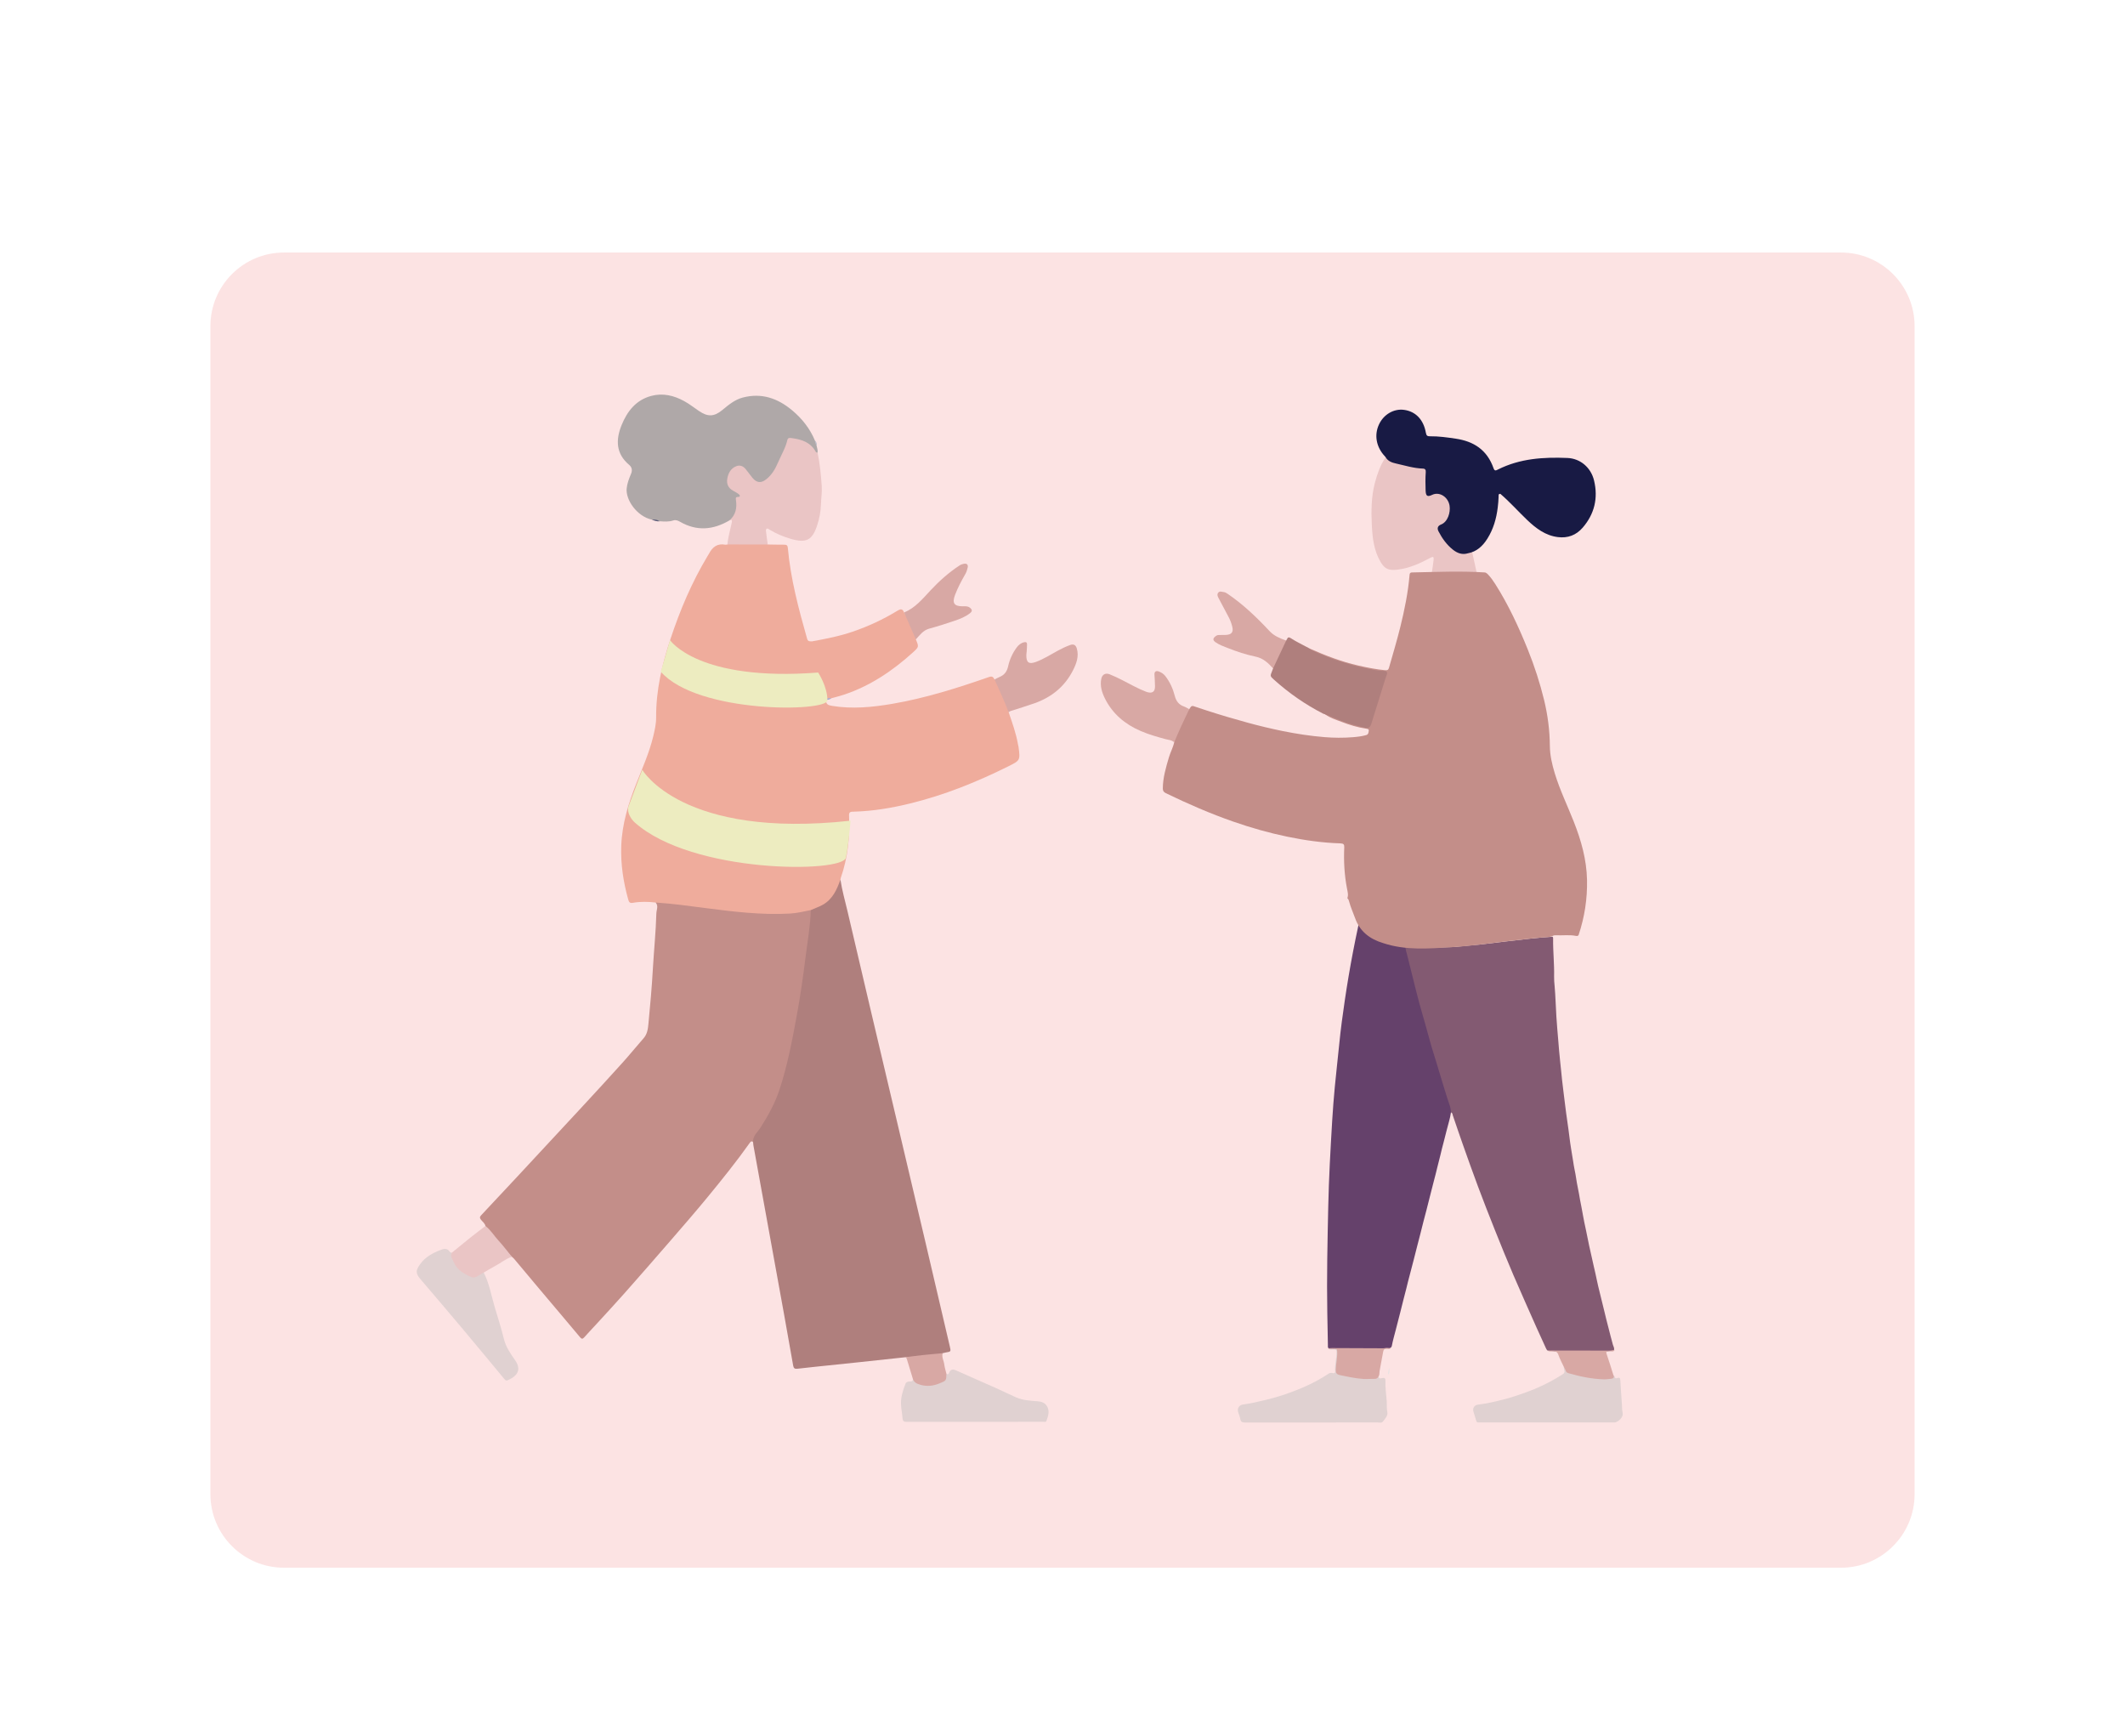 <svg xmlns="http://www.w3.org/2000/svg" width="202" height="165" viewBox="0 0 202 165">
    <defs>
        <filter id="ae4hv3tyza" width="127.4%" height="135.1%" x="-13.7%" y="-17.6%" filterUnits="objectBoundingBox">
            <feOffset dy="4" in="SourceAlpha" result="shadowOffsetOuter1"/>
            <feGaussianBlur in="shadowOffsetOuter1" result="shadowBlurOuter1" stdDeviation="4"/>
            <feColorMatrix in="shadowBlurOuter1" result="shadowMatrixOuter1" values="0 0 0 0 0 0 0 0 0 0 0 0 0 0 0 0 0 0 0.15 0"/>
            <feMerge>
                <feMergeNode in="shadowMatrixOuter1"/>
                <feMergeNode in="SourceGraphic"/>
            </feMerge>
        </filter>
    </defs>
    <g fill="none" fill-rule="evenodd">
        <g>
            <g>
                <g filter="url(#ae4hv3tyza)" transform="translate(1 -327) translate(16 344)">
                    <path fill="#FCE3E3" stroke="#FFF" stroke-width="3" d="M158 1.5c2.347 0 4.472.951 6.01 2.49 1.539 1.538 2.49 3.663 2.49 6.01h0v111c0 2.347-.951 4.472-2.49 6.01-1.538 1.539-3.663 2.49-6.01 2.49h0H10c-2.347 0-4.472-.951-6.01-2.49-1.539-1.538-2.49-3.663-2.49-6.01h0V10c0-2.347.951-4.472 2.49-6.01C5.528 2.45 7.653 1.5 10 1.5h0z"/>
                    <g>
                        <path fill="#EFAC9C" d="M23.322 48.778c-.72-.084-1.441-.1-2.152.026-.305.055-.382-.064-.448-.298-.467-1.669-.729-3.364-.666-5.106.073-2.093.683-4.052 1.447-5.977.574-1.446 1.209-2.876 1.582-4.395.147-.606.29-1.22.286-1.846-.018-2.586.568-5.06 1.376-7.49.907-2.732 2.026-5.374 3.515-7.848.04-.07.09-.135.127-.207.326-.636.795-1.015 1.56-.867.063.012.132-.016.199-.023.133-.116.296-.123.46-.123.972-.007 1.943-.007 2.916 0 .161 0 .325.001.455.126.53.006 1.056.023 1.584.02.22-.002.305.07.326.298.265 2.956 1.028 5.804 1.834 8.643.08.277.253.228.427.254-.112.224-.107.44-.034.684.422 1.4.856 2.799 1.27 4.202.056.19.155.344.306.47.085.177-.105.132-.162.195-.05.448.245.521.592.577 1.903.308 3.787.125 5.669-.194 3.163-.54 6.209-1.504 9.227-2.555.33-.114.405.034.522.233.258.172.31.467.427.719.284.612.564 1.227.808 1.858.067.178.116.356.11.548.337 1 .703 1.994.882 3.042.014.079.041.158.052.237.168 1.285.168 1.288-.994 1.866-2.98 1.481-6.057 2.72-9.296 3.513-1.767.434-3.56.737-5.387.783-.25.007-.449 0-.434.359.092 2.024-.114 4.01-.785 5.936-.015.05-.02.107-.03.159-.214 1.373-.993 2.283-2.267 2.79-.215.085-.437.148-.653.234-.775.22-1.563.317-2.37.343-2.93.099-5.818-.32-8.711-.685-.955-.122-1.905-.306-2.873-.303-.254.001-.475-.104-.697-.198" transform="translate(22 16)"/>
                        <path fill="#C38E89" d="M23.322 48.778c1.568.1 3.125.317 4.682.52 2.68.345 5.358.68 8.07.53.677-.036 1.337-.196 2-.332.162.203.115.442.09.666-.148 1.348-.331 2.692-.505 4.038-.342 2.64-.767 5.265-1.292 7.874-.345 1.73-.755 3.45-1.364 5.112-.48 1.31-1.22 2.482-2.01 3.62-.166.238-.224.521-.405.744-.144-.134-.224-.061-.319.073-1.27 1.793-2.65 3.504-4.045 5.2-1.128 1.371-2.294 2.712-3.457 4.056-1.465 1.691-2.935 3.378-4.418 5.052-.881.996-1.79 1.968-2.688 2.952-.376.41-.762.811-1.13 1.227-.165.187-.255.147-.404-.03-1.277-1.53-2.57-3.047-3.854-4.572-.804-.953-1.602-1.913-2.404-2.868-.06-.073-.138-.128-.208-.192-.45-.274-.693-.744-1.042-1.114-.488-.522-.904-1.11-1.39-1.635-.048-.048-.08-.108-.085-.18-.05-.256-.272-.398-.418-.585-.145-.183-.13-.282.021-.442 1.145-1.213 2.283-2.434 3.42-3.656 2.05-2.204 4.103-4.408 6.147-6.618 1.29-1.396 2.577-2.79 3.848-4.202.69-.765 1.338-1.567 2.018-2.34.348-.396.411-.879.457-1.361.17-1.752.327-3.506.425-5.263.1-1.744.281-3.484.329-5.23.009-.35.228-.714-.069-1.044" transform="translate(22 16)"/>
                        <path fill="#AF7F7D" d="M32.587 71.55c-.04-.6.431-.947.705-1.378.722-1.137 1.37-2.297 1.798-3.586.761-2.305 1.213-4.68 1.648-7.057.33-1.805.599-3.623.822-5.446.188-1.527.47-3.045.513-4.587.38-.172.777-.3 1.143-.506.946-.535 1.335-1.445 1.676-2.393.148 1.01.433 1.986.664 2.976.71 3.065 1.432 6.128 2.154 9.19.936 3.973 1.877 7.946 2.814 11.92.82 3.471 1.64 6.942 2.456 10.414.77 3.288 1.536 6.577 2.306 9.863.117.504.122.501-.398.586-.092.014-.185.043-.277.066-.38.21-.81.2-1.223.248-.577.065-1.159.105-1.734.187-.207.028-.394-.074-.598-.051-1.497.16-2.993.324-4.488.482-1.377.146-2.752.288-4.128.43-.552.059-1.105.115-1.656.182-.234.029-.342-.05-.384-.292-.286-1.643-.581-3.282-.875-4.923-.216-1.2-.435-2.402-.653-3.601-.4-2.202-.797-4.401-1.198-6.602-.354-1.945-.708-3.892-1.06-5.838-.017-.094-.017-.19-.027-.284" transform="translate(22 16)"/>
                        <path fill="#AFA8A8" d="M38.63 5.383c.047.214.125.424.085.651-.182.08-.243-.071-.315-.175-.485-.679-1.184-.968-1.971-1.105-.285-.05-.43.047-.543.338-.369.935-.759 1.862-1.268 2.732-.195.334-.448.62-.76.842-.51.362-1.005.297-1.408-.177-.202-.237-.373-.502-.57-.744-.387-.476-.821-.49-1.246-.047-.601.626-.478 1.518.27 1.954.103.061.222.1.318.182.219.188.22.357-.03.496-.121.067-.153.12-.132.246.026.148.008.299.014.448.023.613-.155 1.125-.73 1.434-1.538.904-3.098 1.053-4.69.137-.206-.117-.415-.209-.655-.13-.423.142-.857.104-1.29.076-.241-.076-.496-.098-.742-.152-1.422-.309-2.51-1.889-2.395-2.974.05-.481.22-.922.405-1.356.151-.35.107-.644-.176-.882-1.265-1.065-1.276-2.383-.714-3.77.533-1.315 1.364-2.388 2.817-2.778 1.107-.295 2.145-.046 3.133.493.502.276.948.63 1.419.948.823.555 1.414.545 2.186-.083.6-.49 1.185-.997 1.957-1.201 1.786-.47 3.32.06 4.687 1.2.95.79 1.705 1.74 2.184 2.893.09.155.116.333.16.504" transform="translate(22 16)"/>
                        <path fill="#EAC5C5" d="M30.344 12.458c.592-.516.722-1.18.617-1.918-.023-.178-.063-.309.204-.312.245-.003.18-.167.06-.261-.167-.131-.362-.23-.55-.335-.462-.26-.632-.66-.536-1.168.1-.516.338-.956.855-1.157.341-.132.649-.012.877.262.234.282.438.588.674.866.395.463.801.501 1.279.128.543-.42.875-.997 1.137-1.612.301-.71.714-1.374.886-2.135.053-.236.242-.198.391-.18.927.117 1.783.377 2.285 1.265.044.077.1.126.192.132.233 1.044.32 2.105.399 3.17.042.587-.063 1.162-.077 1.745-.016.675-.149 1.346-.359 1.985-.461 1.4-1.027 1.699-2.455 1.296-.717-.204-1.407-.49-2.049-.877-.091-.053-.189-.16-.29-.102-.127.07-.07.224-.057.335.041.39.1.776.152 1.164l-3.831-.003c.06-.712.274-1.394.414-2.09.049-.239-.008-.283-.218-.198" transform="translate(22 16)"/>
                        <path fill="#EFAC9C" d="M39.714 29.363c-.238.018-.323-.125-.384-.329-.36-1.21-.73-2.419-1.093-3.627-.096-.323-.135-.67-.285-.962-.149-.294-.038-.388.198-.48 1.334-.246 2.663-.499 3.95-.944 1.454-.503 2.842-1.143 4.151-1.943.315-.194.535-.28.691.135.475.78.867 1.597 1.118 2.477.007.024-.002.055 0 .08.293.705.3.711-.282 1.24-1.938 1.756-4.073 3.191-6.577 4.021-.385.128-.781.224-1.172.333-.105.041-.212.054-.315-.001" transform="translate(22 16)"/>
                        <path fill="#E0D1D1" d="M50.965 93.565c.134.088.2.062.262-.1.121-.311.336-.365.65-.222 1.29.583 2.595 1.144 3.889 1.722.616.275 1.216.581 1.836.85.628.27 1.31.313 1.984.36.398.026.754.136.956.502.255.465.089.926-.073 1.375-.042.123-.188.08-.29.08-4.339.002-8.675 0-13.013.005-.256 0-.358-.088-.375-.355-.029-.442-.126-.882-.144-1.325-.026-.685.19-1.33.435-1.956.062-.157.251-.206.421-.198.183.007.29-.049.274-.25.252.028.314.303.544.39.819.309 1.575.123 2.326-.213.122-.055.172-.165.193-.293.021-.13.002-.277.125-.372M6.984 83.949c.537 1.054.725 2.22 1.06 3.34.295.983.61 1.96.853 2.957.19.775.624 1.399 1.064 2.026.66.936.172 1.545-.712 1.913-.14.058-.218-.01-.306-.119-1.416-1.706-2.828-3.415-4.256-5.113-1.234-1.47-2.486-2.928-3.73-4.391-.47-.554-.436-.824-.022-1.408.5-.705 1.209-1.069 1.968-1.362.279-.108.614-.182.836.162.045.072.125.102.211.104.139.945.68 1.582 1.494 2.044.382.216.704.195 1.065-.003.143-.08.273-.242.475-.15" transform="translate(22 16)"/>
                        <path fill="#D8A8A4" d="M56.884 30.702c-.403-1.06-.877-2.091-1.344-3.125.158-.077.31-.166.473-.233.459-.19.71-.517.818-1.015.143-.65.418-1.256.82-1.798.183-.245.404-.427.717-.493.186-.038.26.032.26.198 0 .23-.02.461-.034.69-.008.108-.03.216-.032.322-.014.707.226.909.889.672.752-.27 1.423-.713 2.125-1.09.37-.201.748-.38 1.144-.524.341-.125.545-.003.643.338.213.749-.043 1.43-.367 2.067-.786 1.55-2.052 2.565-3.678 3.136-.741.259-1.49.49-2.237.726-.084.027-.145.065-.197.13M48.06 23.77l-1.117-2.557c1.067-.44 1.764-1.306 2.525-2.118.824-.88 1.726-1.687 2.742-2.352.12-.08.268-.134.412-.16.277-.05.428.075.364.364-.046.208-.111.414-.22.607-.372.649-.724 1.305-.987 2.005-.283.755-.078 1.06.708 1.065.239.002.485-.04.705.128.226.174.258.334.027.518-.443.353-.964.555-1.489.733-.793.27-1.595.526-2.403.746-.583.162-.897.618-1.267 1.022" transform="translate(22 16)"/>
                        <path fill="#EAC5C5" d="M6.984 83.949c-.014.004-.027.006-.038.012-.371.178-.738.58-1.14.41-.693-.287-1.375-.674-1.682-1.435-.111-.274-.358-.54-.174-.878.594-.484 1.185-.971 1.784-1.448.465-.371.94-.727 1.41-1.09.514.386.831.947 1.262 1.41.446.481.838 1.01 1.256 1.52-.579.176-1.031.58-1.556.852-.384.198-.749.429-1.122.647" transform="translate(22 16)"/>
                        <path fill="#D8A8A4" d="M50.965 93.565c-.012.67-.02.654-.668.919-.582.237-1.162.306-1.77.138-.328-.09-.632-.202-.75-.569-.193-.642-.385-1.283-.586-1.922-.015-.057-.088-.092-.135-.136.53-.067 1.06-.141 1.592-.198.653-.07 1.31-.125 1.964-.185-.12.373.105.701.146 1.053.038.303.135.6.207.9" transform="translate(22 16)"/>
                        <path fill="#5C5C79" d="M22.967 12.389c.263-.026.517-.004.743.153-.265.034-.507-.048-.743-.153" transform="translate(22 16)"/>
                        <path fill="#BFBECA" d="M38.63 5.383c-.085-.159-.172-.315-.16-.504.16.134.197.307.16.504" transform="translate(22 16)"/>
                        <path fill="#A1A4D0" d="M39.714 29.363l.315.001c-.146.118-.318.15-.498.153.017-.105.135-.086.183-.154" transform="translate(22 16)"/>
                        <path fill="#EDECC0" d="M24.693 23.84s2.64 3.961 14.08 3.08c0 0 .88 1.321.88 2.64 0 1.121-12.333 1.287-15.84-2.72l.88-3zM22.053 36.16s3.767 6.602 19.8 4.841c0 0-.195 2.39-.44 3.518-.32 1.463-14.596 1.533-20.067-3.343-.39-.348-.764-.995-.613-1.495l1.32-3.52z" transform="translate(22 16)"/>
                        <path fill="#835A72" d="M108.589 52.032c-.72.044-1.438.096-2.155.183-.745.09-1.492.169-2.238.257-.863.1-1.726.22-2.59.307-.58.06-1.165.102-1.74.166-1.203.133-2.401.098-3.6.089-.722-.005-1.434-.096-2.116-.348-.137-.051-.288-.063-.433-.095.022.23.245.214.382.242.334.065.433.268.497.554.193.86.417 1.714.627 2.57.386 1.575.822 3.14 1.256 4.703.476 1.72.987 3.43 1.514 5.137.25.807.504 1.613.769 2.417.05.154.052.318.097.472.122.058.236.122.23.279.31.904.612 1.81.932 2.71.487 1.375.972 2.75 1.484 4.115.52 1.391 1.064 2.778 1.615 4.157.563 1.408 1.132 2.813 1.729 4.206.725 1.69 1.48 3.365 2.224 5.047.283.641.577 1.279.872 1.915.043.09.085.192.18.253.432.04.864.085 1.295.09 1.251.016 2.503.015 3.755.001.411-.004.825-.038 1.23-.108.1-.195-.036-.373-.082-.537-.152-.536-.283-1.076-.423-1.612-.142-.545-.282-1.095-.41-1.644-.135-.577-.287-1.15-.424-1.728-.1-.418-.212-.837-.293-1.263-.074-.396-.176-.79-.264-1.184-.151-.67-.305-1.34-.45-2.011-.104-.487-.199-.977-.3-1.466-.101-.489-.217-.974-.296-1.466-.076-.473-.18-.944-.268-1.416-.07-.379-.123-.764-.209-1.138-.127-.572-.18-1.154-.309-1.725-.062-.277-.097-.557-.143-.835-.118-.745-.254-1.488-.342-2.235-.12-1.012-.29-2.017-.408-3.03-.093-.803-.209-1.608-.295-2.415-.064-.589-.113-1.184-.183-1.773-.08-.674-.123-1.353-.183-2.03-.064-.722-.123-1.45-.172-2.174-.065-.99-.083-1.982-.172-2.97-.027-.292-.056-.585-.048-.877.028-1.202-.11-2.4-.093-3.601 0-.067.001-.134-.049-.19" transform="translate(22 16)"/>
                        <path fill="#65416B" d="M98.922 68.746c.014-.475-.202-.898-.333-1.338-.23-.775-.493-1.54-.712-2.318-.235-.834-.515-1.658-.762-2.49-.23-.786-.438-1.574-.659-2.363-.185-.66-.386-1.32-.563-1.985-.219-.819-.42-1.642-.625-2.463l-.548-2.195c-.011-.045-.034-.09-.043-.135-.116-.624-.116-.627-.738-.755-.09-.018-.18-.018-.221-.113-1.39-.395-2.136-1.357-2.539-2.62-.125-.387-.262-.771-.367-1.164-.04-.147-.102-.085-.176-.06-.384 1.573-.722 3.156-1.026 4.745-.293 1.527-.55 3.059-.777 4.596-.2 1.367-.39 2.738-.523 4.114-.134 1.369-.297 2.733-.425 4.101-.1 1.066-.184 2.133-.248 3.201-.163 2.725-.318 5.451-.376 8.179-.072 3.364-.15 6.728-.09 10.092.018 1.024.038 2.047.058 3.07.003.102-.026.21.06.297.313.13.65.076.966.082 1.35.027 2.702.018 4.052.008.05-.002.099-.008.148-.017.162-.093.345-.073.522-.069.178.005.3-.077.328-.23.1-.528.252-1.042.384-1.561.139-.536.279-1.073.414-1.61.104-.41.209-.821.308-1.23.082-.346.182-.687.267-1.034.107-.437.212-.877.332-1.31.137-.497.262-.998.39-1.497.11-.428.216-.855.326-1.283.09-.355.184-.708.275-1.063.108-.418.216-.837.317-1.258.087-.354.19-.704.278-1.057.145-.584.294-1.167.443-1.75.1-.38.195-.763.294-1.145.1-.39.207-.778.295-1.17.086-.374.197-.742.282-1.115.097-.43.209-.857.321-1.281.104-.39.207-.781.299-1.173.129-.544.32-1.076.392-1.633" transform="translate(22 16)"/>
                        <path fill="#EAC5C5" d="M91.688 8.924c-.337 1.3-.349 2.638-.285 3.968.06 1.218.192 2.43.839 3.527.414.698.811.813 1.627.717 1.125-.134 2.125-.597 3.099-1.12.256-.14.335-.107.312.164-.037.392-.107.784-.161 1.175-.026.187-.159.198-.32.202-.55.016-1.1-.047-1.65.032.757.043 1.51.01 2.263.01 1.579 0 3.156.006 4.733.009.111 0 .225-.013.335-.019-.276-.079-.556-.02-.834-.033-.17-.008-.26-.058-.296-.233-.166-.784-.35-1.565-.522-2.347-.029-.134-.06-.273.111-.367.159-.087.174-.238.139-.394-.126.325-.47.468-.836.356-.093-.03-.12-.087-.13-.165-.123-.873-.263-1.744-.352-2.62-.026-.232.1-.48.149-.72.062-.31.082-.617-.02-.923 0 0 .04-3.901-1.28-3.901s-4.84-.88-5.28-.44c-.44.44-1.083.963-1.641 3.122" transform="translate(22 16)"/>
                        <path fill="#E0D1D1" d="M87.279 91.194c.164.134.359.051.538.06.16.008.23.043.235.21.014.634-.192 1.252-.133 1.89.014.141-.112.185-.254.143-.158-.05-.29.004-.418.088-1.069.715-2.235 1.256-3.445 1.706-.814.306-1.649.559-2.502.764-.714.175-1.431.332-2.16.439-.352.052-.547.36-.445.699.069.226.168.445.207.677.047.259.177.332.446.332 3.022-.008 6.046-.005 9.068-.005 1.173 0 2.345.003 3.52-.003.18-.001.4.084.53-.096.197-.275.49-.53.41-.909-.075-.339-.03-.678-.055-1.016-.052-.658-.15-1.312-.122-1.975.006-.18-.078-.275-.304-.225-.128.029-.34.107-.35-.157-.553.26-1.14.175-1.716.136-.644-.046-1.271-.19-1.9-.334-.274-.062-.363-.204-.357-.464.006-.332.054-.659.097-.985.034-.255.03-.51.02-.764-.008-.155-.073-.248-.259-.233-.218.019-.435-.018-.651.022M109.655 92.91c0 .036-.008.077.001.112.111.453.115.458-.3.715-1.07.664-2.204 1.207-3.403 1.633-.66.236-1.33.463-2.01.635-.792.203-1.596.393-2.418.49-.387.046-.568.338-.454.696.092.288.181.575.267.866.033.113.103.15.219.14.049-.003.099 0 .148 0h12.736c.37 0 .888-.52.81-.868-.083-.365-.054-.732-.089-1.095-.062-.676-.085-1.355-.134-2.031-.014-.202-.053-.318-.298-.225-.28.105-.201-.229-.36-.273-.068.18-.199.247-.401.27-.894.106-1.758-.06-2.625-.227-.339-.067-.672-.166-1.007-.253-.226-.06-.399-.149-.475-.377-.03-.09-.063-.209-.207-.209" transform="translate(22 16)"/>
                        <path fill="#D8A8A4" d="M87.279 91.194c.197 0 .397.009.595 0 .184-.01.23.064.239.233.029.587-.116 1.162-.137 1.747-.01.306.073.452.402.52.74.154 1.478.317 2.242.366.348.021.688-.02 1.033-.01.19.005.321-.063.392-.234v.002c.123-.195.059-.423.118-.627.107-.571.218-1.142.317-1.713.033-.2.128-.301.353-.281.114.009.237.033.346-.034-.218-.084-.439-.052-.661-.02l-4.903-.02c-.11 0-.216.013-.324.019-.014.015-.017.032-.012.052M109.655 92.91c.06.115.138.224.173.348.041.137.134.211.258.25 1.108.32 2.231.556 3.394.587.224.006.452-.032.677-.055.223-.021.31-.126.214-.336-.214-.669-.411-1.343-.643-2.008-.093-.262.017-.27.233-.276.17-.004.38.1.515-.097-.014-.037-.032-.04-.054-.005-.36.07-.73.043-1.094.045-1.637.004-3.271-.007-4.91-.008-.097-.002-.194.008-.293.012.157.126.341.055.508.053.262 0 .408.073.5.334.14.396.344.772.522 1.155" transform="translate(22 16)"/>
                        <path fill="#E4E3E3" d="M93.065 92.994c-.08.211-.09.432-.124.651.213-.187.1-.43.124-.651" transform="translate(22 16)"/>
                        <path fill="#C38E89" d="M111.06 51.865c.572-1.706.838-3.452.8-5.245-.04-1.927-.557-3.748-1.262-5.535-.604-1.532-1.33-3.021-1.808-4.6-.257-.85-.457-1.712-.463-2.601-.012-1.466-.2-2.912-.543-4.335-.399-1.638-.92-3.244-1.553-4.815-.864-2.141-1.836-4.239-3.084-6.209-.2-.315-.417-.622-.674-.9-.087-.094-.174-.18-.305-.217-2.333-.154-4.665-.044-6.997 0-.15.026-.17.125-.181.248-.143 1.67-.477 3.308-.88 4.938-.323 1.305-.712 2.594-1.08 3.888-.052.191-.167.236-.354.217-.869-.083-1.721-.252-2.57-.447-1.602-.367-3.123-.95-4.611-1.615-.046.157.09.193.187.242 1.145.557 2.338.997 3.575 1.333.632.174 1.268.326 1.91.443.389.072.774.177 1.176.181.39.003.46.084.348.424-.429 1.312-.803 2.64-1.272 3.942-.067.186-.085.382-.157.566-.119.303-.233.36-.568.292-1.144-.232-2.231-.62-3.286-1.094-.137-.062-.271-.192-.444-.076.46.347 1.02.51 1.55.714.766.295 1.555.54 2.378.654.128.019.247.048.22.201-.026.166-.025.347-.26.411-.42.116-.85.165-1.275.198-.892.072-1.787.063-2.68-.009-1.345-.11-2.672-.317-3.989-.581-1.103-.226-2.196-.49-3.281-.784-1.33-.363-2.654-.754-3.964-1.18-.315-.104-.632-.201-.942-.312-.445-.158-.443-.163-.673.2-.317.311-.437.724-.62 1.101-.257.53-.493 1.067-.71 1.614-.06.141-.101.284-.102.438-.106.492-.355.936-.498 1.416-.286.97-.574 1.936-.583 2.956-.002.225.073.355.284.457 2.095 1.015 4.23 1.946 6.44 2.714 1.664.578 3.36 1.062 5.097 1.421 1.668.347 3.349.585 5.054.637.301.009.385.1.373.379-.06 1.309.01 2.612.258 3.9.061.314.154.62.035.937.108.082.14.204.172.323.143.539.38 1.044.565 1.566.446 1.257 1.382 1.99 2.671 2.375 2.127.709 4.314.522 6.497.39 2.026-.124 4.03-.433 6.042-.655 1.029-.113 2.053-.244 3.088-.308.15-.01.298-.038.443-.08.105-.086.228-.1.36-.092.63.03 1.266-.064 1.893.058.09.017.198.021.252-.084" transform="translate(22 16)"/>
                        <path fill="#AF7F7D" d="M86.963 30.89c.481.193.965.381 1.443.58.75.31 1.538.503 2.328.693.344.086.511-.02.628-.39.4-1.27.793-2.546 1.19-3.818.088-.273.16-.553.269-.82.112-.28-.055-.378-.282-.377-.629.008-1.228-.155-1.83-.275-.724-.14-1.437-.349-2.144-.567-1.005-.309-1.972-.695-2.917-1.14-.071-.032-.135-.059-.154-.138-.602-.332-1.231-.618-1.808-.993-.309-.2-.313.102-.423.233-.148.084-.201.236-.263.373-.303.65-.61 1.299-.91 1.953-.046.105-.068.212-.072.323-.032.084-.061.169-.096.254-.195.478-.195.478.195.83 1.41 1.266 2.96 2.347 4.668 3.222.055.026.119.038.178.056" transform="translate(22 16)"/>
                        <path fill="#D8A8A4" d="M72.616 33.555c.446-1.064.925-2.115 1.43-3.153-.158-.083-.308-.188-.477-.246-.522-.18-.772-.531-.903-1.041-.169-.664-.457-1.294-.887-1.854-.154-.203-.358-.334-.58-.427-.312-.13-.484-.01-.455.312.028.358.038.717.048 1.077.015.519-.263.74-.843.522-.795-.302-1.527-.73-2.28-1.111-.385-.195-.778-.383-1.178-.545-.408-.165-.722.015-.807.44-.131.666.064 1.286.356 1.872.719 1.437 1.894 2.434 3.407 3.082.756.324 1.55.551 2.348.766.277.073.599.08.82.306M82.018 26.527l1.245-2.649c-.582-.204-1.148-.434-1.574-.89-1.22-1.306-2.507-2.541-4.006-3.56-.113-.078-.227-.144-.378-.16-.18-.019-.365-.115-.505.065-.128.164-.055.34.027.496.317.612.644 1.22.971 1.83.146.274.252.564.33.861.154.562-.054.818-.663.827-.193.003-.388.01-.581.004-.14-.004-.247.048-.35.13-.246.196-.255.36.001.55.352.255.767.397 1.17.556.854.337 1.733.632 2.63.816.763.157 1.219.617 1.683 1.124" transform="translate(22 16)"/>
                        <path fill="#181A44" d="M103.627 9.94c.897.767 1.684 1.66 2.539 2.475.845.806 1.75 1.489 2.927 1.632.93.116 1.73-.175 2.353-.895 1.109-1.279 1.492-2.798 1.081-4.492-.298-1.225-1.301-2.084-2.528-2.134-2.271-.093-4.516.043-6.622 1.105-.158.08-.3.163-.397-.114-.615-1.775-1.907-2.573-3.59-2.824-.818-.121-1.632-.239-2.459-.228-.24.003-.34-.055-.388-.329-.222-1.26-.976-2.035-2.078-2.183-.973-.129-1.94.434-2.382 1.39-.47 1.014-.26 2.148.56 3.022l.06.067c.225.403.608.534.998.62.846.19 1.682.453 2.554.482.218.006.295.118.276.35-.044.574-.03 1.149-.014 1.724.018.55.17.641.626.422.682-.332 1.523.196 1.653 1.041.099.643-.181 1.544-.82 1.783-.292.123-.39.328-.237.639.352.679.786 1.285 1.378 1.752.428.34.89.502 1.423.34.828-.151 1.407-.684 1.853-1.398.564-.896.853-1.9.981-2.96.041-.338.072-.678.081-1.017.003-.12-.041-.294.172-.27" transform="translate(22 16)"/>
                    </g>
                </g>
            </g>
        </g>
    </g>
</svg>

